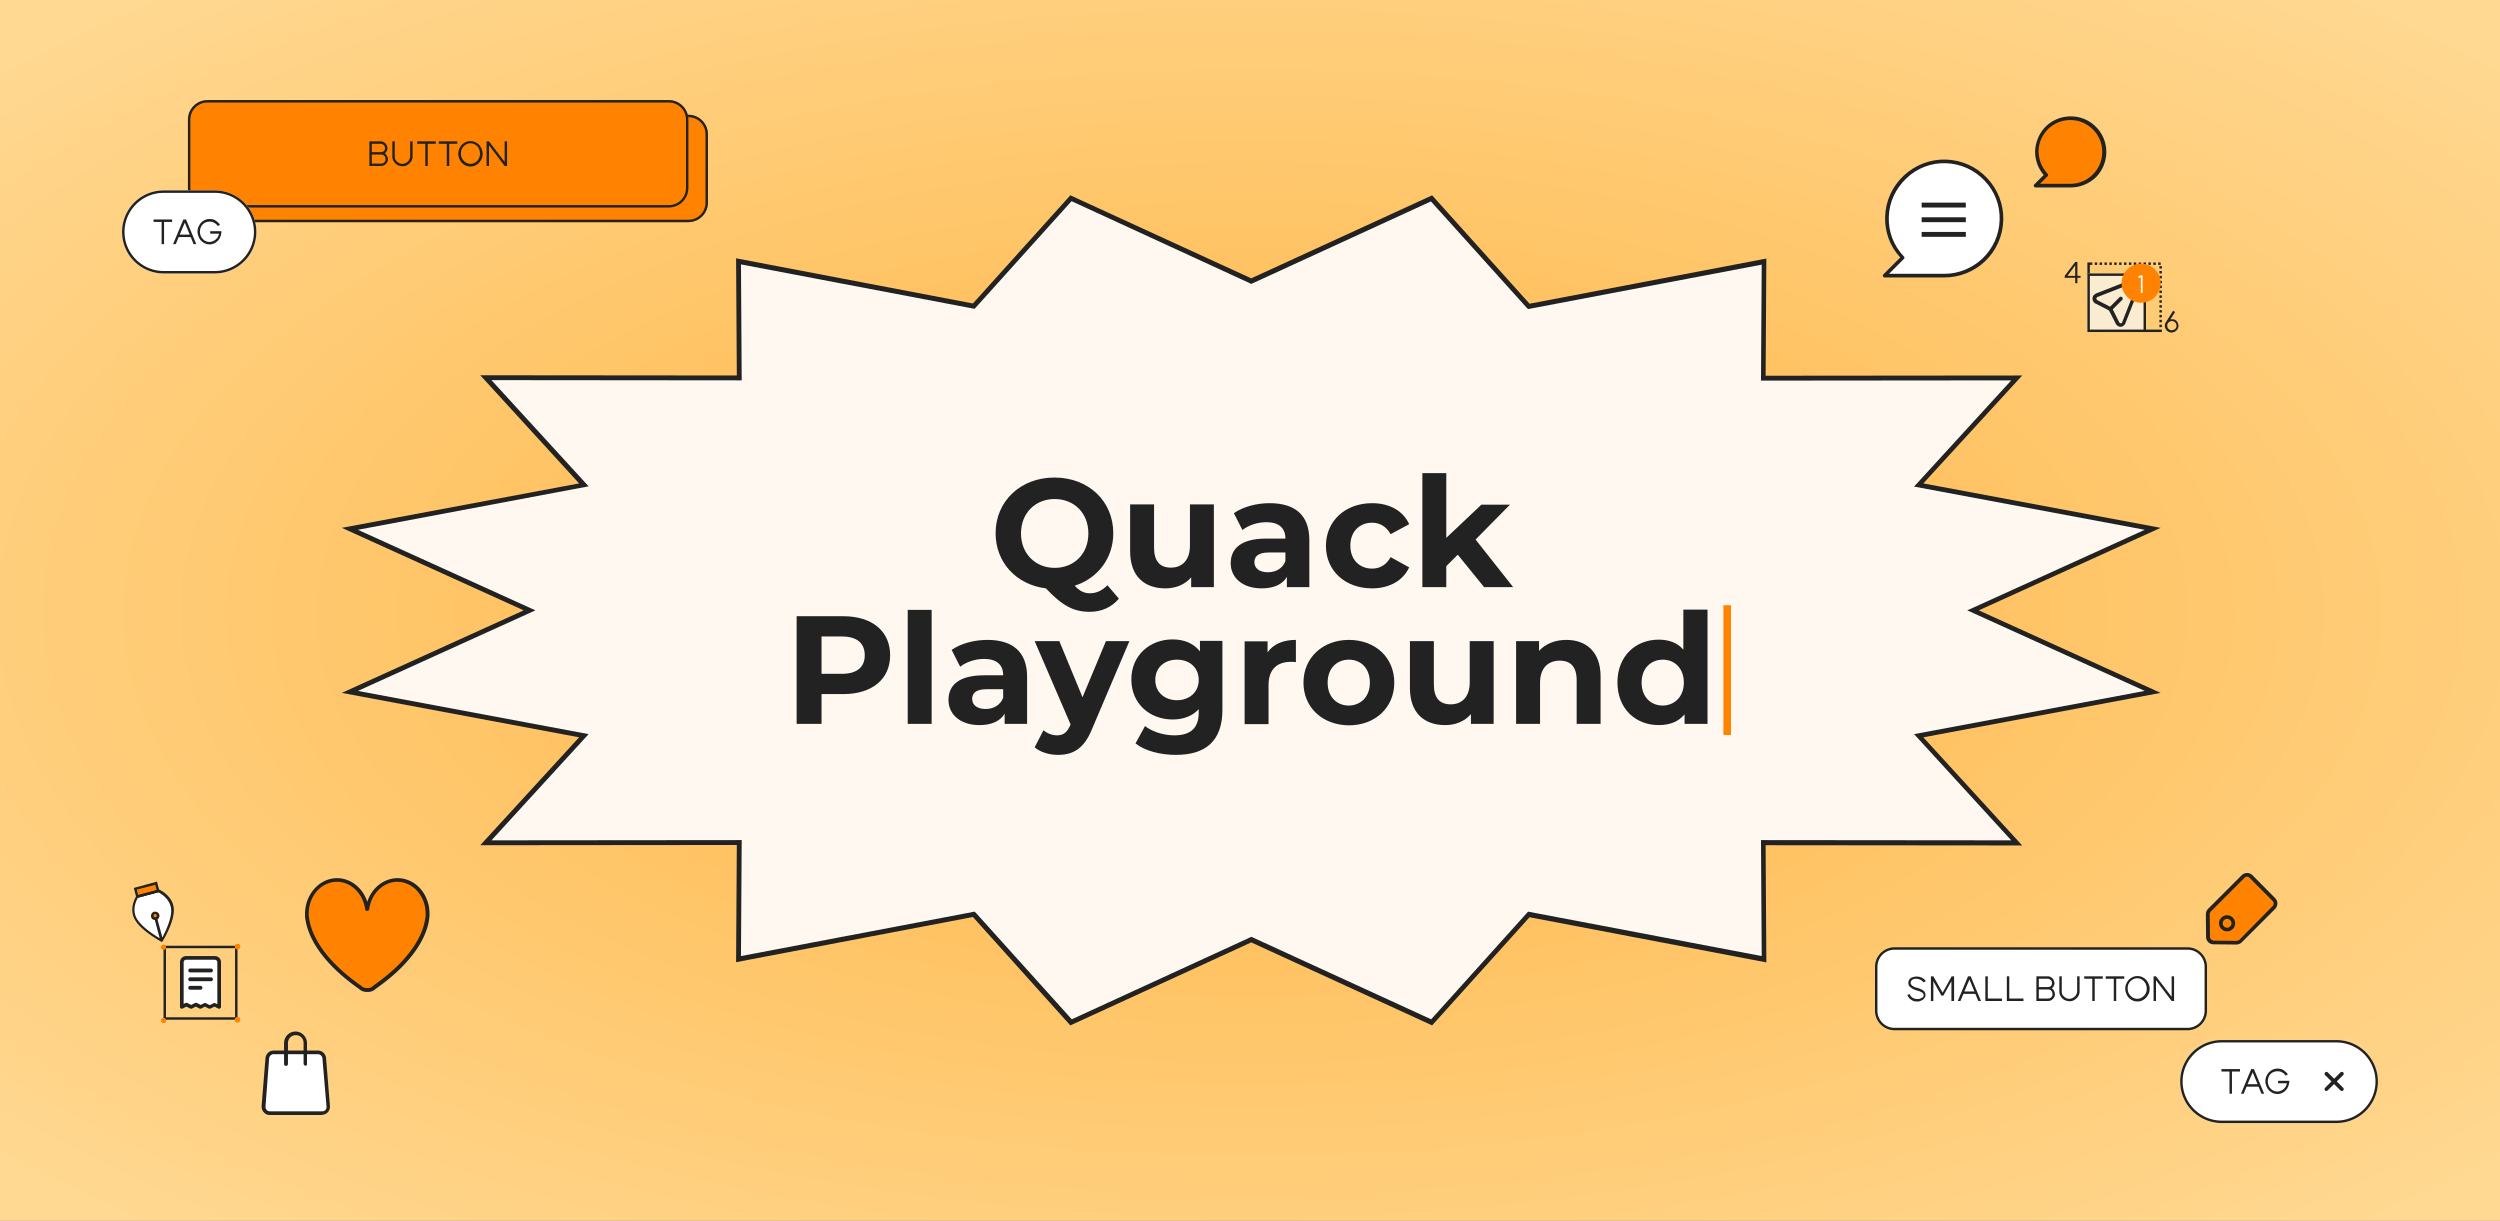 <svg xmlns="http://www.w3.org/2000/svg" xmlns:xlink="http://www.w3.org/1999/xlink"
    viewBox="0 0 1024 500">
    <rect x="0" y="0" width="1024" height="500" fill="#808080" stroke="none"/>
    <style><![CDATA[.I{fill:#222}.J{fill:#ff8300}.K{enable-background:new}.L{fill:#fff}]]></style>
    <radialGradient cx="299.208" cy="349.227"
        gradientTransform="matrix(1024 0 0 -500 -305877 174863.594)" gradientUnits="userSpaceOnUse"
        id="A" r=".67">
        <stop offset="0" stop-color="#ffb341" />
        <stop offset="1" stop-color="#ffd891" />
    </radialGradient>
    <path d="M0 0h1024v500H0z" fill="url(#A)" />
    <path
        d="M438.7 418.8L399.2 375l-.4-.4-.6.1-95.8 18.2.3-46.7v-1h-1l-102.7.1 38.9-42.6 1.2-1.3-1.8-.3-94-17.7 71.6-32.5 2-.9-2-.9-71.6-32.5 94.1-17.6 1.8-.3-1.2-1.3-39-42.7 102.8.1h1v-1l-.3-46.7 95.8 18.2.6.1.4-.4 39.5-43.8 73.4 33.7.4.2.4-.2 73.4-33.7 39.4 43.8.4.4.6-.1 95.8-18.2-.3 46.7v1h1l102.7-.1-38.9 42.6-1.2 1.3 1.8.3 94.1 17.6-71.6 32.5-2 .9 2 .9 71.6 32.5-94.1 17.6-1.8.3 1.2 1.3 38.9 42.6-102.8-.1h-1v1l.3 46.7-95.8-18.2-.6-.1-.4.4-39.5 43.8-73.4-33.7-.4-.2-.4.2-73.3 33.9z"
        fill="#fff8f1" />
    <path
        d="M438.9 82.4l-39.7 44.1-95.7-18.2.3 47.5-102.5-.1 39.8 43.5-94.5 17.8 72.7 33-72.7 33 94.5 17.7-39.8 43.5 102.5-.1-.3 47.5 95.7-18.2.8.8 39 43.3 73.6-33.8.8.4 72.8 33.4 39.7-44.1 95.7 18.2-.3-47.5 102.5.1-39.8-43.5 94.5-17.7-72.7-33 72.7-33-94.5-17.7 39.8-43.5-102.5.1.3-47.5-95.7 18.2-.8-.8-39-43.3-73.6 33.8-.8-.4-72.8-33.5m-.5-2.4l74.1 34 74.1-34 39.9 44.4 97-18.5-.3 48 105.1-.1-40.5 44.2 97.2 18.2-74.5 33.8 74.5 33.8-97.2 18.2 40.5 44.3-105.1-.1.3 48-97-18.5-39.9 44.3-74.1-34-74.1 34-39.9-44.4-97 18.5.3-48-105.1.1 40.5-44.2-97.2-18.2 74.5-33.8-74.5-33.8 97.2-18.2-40.5-44.3 105.1.1-.3-48 97 18.5L438.4 80z"
        class="I" />
    <g class="I K">
        <path
            d="M458.3 245.2c-2.9 3.5-7.1 5.4-11.9 5.4-6.6 0-11.2-2.4-18-9.6-12.1-1.5-20.6-10.6-20.6-22.6 0-13.1 10.2-22.8 24.1-22.8s24.1 9.6 24.1 22.8c0 10.3-6.4 18.5-15.8 21.5 2.1 2.3 4 3.1 6.2 3.1 2.7 0 5.1-1.1 7.2-3.3l4.7 5.5zM432 232.6c7.9 0 13.8-5.7 13.8-14.1s-5.9-14.1-13.8-14.1-13.8 5.7-13.8 14.1c0 8.3 5.9 14.1 13.8 14.1z" />
        <use xlink:href="#C" />
        <path
            d="M536.3 221.2v19.3h-9.2v-4.2c-1.8 3.1-5.4 4.7-10.3 4.7-7.9 0-12.7-4.4-12.7-10.3 0-6 4.2-10.1 14.6-10.1h7.8c0-4.2-2.5-6.7-7.8-6.7-3.6 0-7.3 1.2-9.8 3.2l-3.5-6.9c3.7-2.6 9.2-4.1 14.6-4.1 10.4 0 16.3 4.8 16.3 15.1zm-9.8 8.6v-3.5h-6.7c-4.6 0-6 1.7-6 4 0 2.5 2.1 4.1 5.5 4.1 3.2 0 6.1-1.5 7.2-4.6zm16.6-6.2c0-10.2 7.9-17.5 18.9-17.5 7.1 0 12.7 3.1 15.2 8.6l-7.6 4.1c-1.8-3.2-4.5-4.7-7.6-4.7-5 0-8.9 3.5-8.9 9.4s3.9 9.4 8.9 9.4c3.1 0 5.8-1.4 7.6-4.7l7.6 4.2c-2.5 5.4-8.1 8.6-15.2 8.6-11 0-18.9-7.2-18.9-17.4zm54 3.6l-4.7 4.7v8.6h-9.8v-46.7h9.8v26.5l14.4-13.6h11.7L604.4 221l15.4 19.5h-11.9l-10.8-13.3z" />
    </g>
    <g class="I K">
        <path
            d="M364.6 268.4c0 9.8-7.4 15.9-19.2 15.9h-8.9v12.2h-10.2v-44.1h19.1c11.8 0 19.2 6.1 19.2 16zm-10.4 0c0-4.9-3.1-7.7-9.4-7.7h-8.3V276h8.3c6.3 0 9.4-2.8 9.4-7.6zm17.6-18.6h9.8v46.7h-9.8v-46.7zm48.9 27.4v19.3h-9.2v-4.2c-1.8 3.1-5.4 4.7-10.3 4.7-7.9 0-12.7-4.4-12.7-10.3 0-6 4.2-10.1 14.6-10.1h7.8c0-4.2-2.5-6.7-7.8-6.7-3.6 0-7.3 1.2-9.8 3.2l-3.5-6.9c3.7-2.6 9.2-4.1 14.6-4.1 10.3 0 16.3 4.8 16.3 15.1zm-9.8 8.6v-3.5h-6.7c-4.6 0-6 1.7-6 4 0 2.5 2.1 4.1 5.5 4.1 3.2 0 6-1.5 7.2-4.6zm51.7-23.2l-15.3 36c-3.3 8.2-7.9 10.6-14 10.6-3.5 0-7.2-1.1-9.5-3.1l3.6-7c1.5 1.3 3.6 2.1 5.5 2.1 2.7 0 4.2-1.2 5.5-4.2l.1-.3-14.7-34.1h10.1l9.5 23 9.6-23h9.6zm38.1 0v28.2c0 12.6-6.8 18.4-19 18.4-6.4 0-12.7-1.6-16.6-4.7l3.9-7.1c2.9 2.3 7.6 3.8 12 3.8 6.9 0 10-3.2 10-9.3v-1.4c-2.6 2.8-6.3 4.2-10.7 4.2-9.4 0-16.9-6.5-16.9-16.4s7.6-16.4 16.9-16.4c4.7 0 8.6 1.6 11.2 4.9v-4.3h9.2zm-9.7 15.9c0-5-3.7-8.3-8.9-8.3s-8.9 3.3-8.9 8.3 3.8 8.3 8.9 8.3 8.9-3.3 8.9-8.3zm39.8-16.4v9.1c-.8-.1-1.4-.1-2.2-.1-5.4 0-9 3-9 9.5v16h-9.8v-33.9h9.4v4.5c2.4-3.4 6.4-5.1 11.6-5.1zm3.1 17.5c0-10.2 7.9-17.5 18.6-17.5 10.8 0 18.6 7.2 18.6 17.5 0 10.2-7.8 17.5-18.6 17.5-10.8-.1-18.6-7.3-18.6-17.5zm27.2 0c0-5.9-3.7-9.4-8.6-9.4s-8.7 3.5-8.7 9.4 3.8 9.4 8.7 9.4c4.9-.1 8.6-3.6 8.6-9.4z" />
        <use xlink:href="#C" x="114.6" y="56" />
        <path
            d="M655.6 277.1v19.4h-9.8v-17.9c0-5.5-2.5-8-6.9-8-4.7 0-8.1 2.9-8.1 9.1v16.8H621v-33.9h9.4v4c2.6-2.9 6.6-4.5 11.2-4.5 7.9 0 14 4.7 14 15zm43.8-27.3v46.7H690v-3.9c-2.5 3-6 4.4-10.6 4.4-9.6 0-16.9-6.8-16.9-17.5s7.4-17.5 16.9-17.5c4.2 0 7.7 1.3 10.1 4.1v-16.4h9.9zm-9.7 29.8c0-5.9-3.8-9.4-8.6-9.4-4.9 0-8.7 3.5-8.7 9.4s3.8 9.4 8.7 9.4c4.8-.1 8.6-3.6 8.6-9.4z" />
    </g>
    <path
        d="M92.975 47h189c4.4 0 8 3.6 8 8v28c0 4.4-3.6 8-8 8h-189c-4.4 0-8-3.6-8-8V55c0-4.4 3.6-8 8-8z"
        class="J" />
    <path
        d="M281.975 91h-189c-4.4 0-8-3.6-8-8V55c0-4.4 3.6-8 8-8h189c4.4 0 8 3.6 8 8v28c0 4.4-3.6 8-8 8zm-189-43c-3.9 0-7 3.1-7 7v28c0 3.9 3.1 7 7 7h189c3.9 0 7-3.1 7-7V55c0-3.9-3.1-7-7-7h-189z"
        class="I" />
    <path
        d="M84.975 41h189c4.4 0 8 3.6 8 8v28c0 4.4-3.6 8-8 8h-189c-4.4 0-8-3.6-8-8V49c0-4.4 3.6-8 8-8z"
        class="J" />
    <path
        d="M273.975 85h-189c-4.4 0-8-3.6-8-8V49c0-4.4 3.6-8 8-8h189c4.4 0 8 3.6 8 8v28c0 4.4-3.6 8-8 8zm-189-43c-3.9 0-7 3.1-7 7v28c0 3.9 3.1 7 7 7h189c3.9 0 7-3.1 7-7V49c0-3.9-3.1-7-7-7h-189z"
        class="I" />
    <path
        d="M151.3 57.9h4.6c.5 0 1 .1 1.4.4a2.41 2.41 0 0 1 1 1c.2.4.4.9.4 1.4 0 .4-.1.8-.3 1.2-.2.3-.4.7-.8.9.4.3.7.6.9 1s.4.9.4 1.4-.1 1-.4 1.4-.6.8-1 1-.9.4-1.4.4h-4.8V57.9zm4.6 1h-3.6v3.4h3.7c.3 0 .6-.1.9-.2a.9.9 0 0 0 .6-.6c.1-.3.2-.5.2-.8s-.1-.6-.2-.9c-.2-.3-.4-.5-.7-.6-.3-.3-.6-.3-.9-.3zm.2 4.4h-3.8V67h3.8c.3 0 .6-.1.9-.2.3-.2.5-.4.7-.7s.2-.6.2-.9c0-.4-.1-.7-.2-1-.2-.3-.4-.5-.7-.7-.2-.1-.5-.2-.9-.2zm12.3 2.8a4.63 4.63 0 0 1-1.6 1.5c-.6.4-1.3.5-1.9.5-.7 0-1.4-.2-2.1-.5-.6-.4-1.1-.8-1.5-1.5-.4-.6-.6-1.3-.6-2v-6.2h1v6.2c0 .6.1 1.1.4 1.5.3.5.7.8 1.2 1.1s1 .4 1.5.4 1-.1 1.5-.4.9-.6 1.2-1.1.5-1 .5-1.5v-6.2h1v6.2c0 .7-.2 1.4-.6 2zm10.1-7.2h-3.3V68h-1v-9.1h-3.3v-1h7.6v1zm8.8 0H184V68h-1v-9.1h-3.3v-1h7.6v1zm7.9-.4c.8.5 1.4 1.1 1.8 1.9s.7 1.6.7 2.6-.2 1.8-.7 2.6-1 1.4-1.8 1.9-1.6.7-2.5.7-1.7-.2-2.5-.7-1.4-1.1-1.8-1.9-.7-1.7-.7-2.6.2-1.8.7-2.6c.4-.8 1-1.4 1.8-1.9s1.6-.7 2.5-.7 1.7.2 2.5.7zm-.5 8c.6-.4 1.1-.9 1.4-1.5a4.65 4.65 0 0 0 .5-2.1c0-.8-.2-1.4-.5-2.1s-.8-1.1-1.4-1.5-1.3-.6-2-.6-1.4.2-2 .6-1.1.9-1.4 1.5c-.4.6-.5 1.3-.5 2.1a4.65 4.65 0 0 0 .5 2.1c.4.6.8 1.1 1.4 1.5s1.3.6 2 .6 1.3-.2 2-.6zm13 1.5h-1l-6.4-8.5V68h-1V57.9h1l6.4 8.4v-8.4h1V68z"
        class="I K" />
    <path
        d="M896 421.5H776c-4.1 0-7.5-3.4-7.5-7.5v-18c0-4.1 3.4-7.5 7.5-7.5h120c4.1 0 7.5 3.4 7.5 7.5v18c0 4.1-3.4 7.5-7.5 7.5z"
        class="L" />
    <path
        d="M776 389c-3.9 0-7 3.1-7 7v18c0 3.9 3.1 7 7 7h120c3.9 0 7-3.1 7-7v-18c0-3.9-3.1-7-7-7H776m0-1h120c4.4 0 8 3.6 8 8v18c0 4.4-3.6 8-8 8H776c-4.4 0-8-3.6-8-8v-18c0-4.4 3.6-8 8-8z"
        class="I" />
    <g class="I K">
        <path
            d="M787.4 401.9c-.1-.1-.3-.3-.5-.4-.6-.4-1.4-.6-2.4-.6a1.69 1.69 0 0 0-1 .3 1.21 1.21 0 0 0-.7.7c-.2.3-.2.6-.2.8s.2.5.3.7c.2.2.4.4.6.5s.4.2.5.3.3.1.5.2l.7.2a9.72 9.72 0 0 1 1.9.7 4.31 4.31 0 0 1 1 .7c.2.2.3.4.4.7s.2.6.2.9a1.93 1.93 0 0 1-.3 1c-.2.3-.4.5-.6.7s-.5.4-.8.5c-.2.1-.5.2-.7.3-.3.1-.5.1-.7.1-.5 0-1.1 0-1.5-.1-.5-.1-1-.4-1.4-.7s-.8-.6-1-1l-.5-.9 1-.3c.1.2.2.4.4.7s.4.5.7.7c.4.3.8.4 1.2.5s.8.1 1.2.1c.3 0 .7-.1 1.1-.3l.6-.3.4-.4c.1-.3.2-.5.1-.8l-.3-.6c-.2-.2-.4-.3-.8-.5-.3-.2-.9-.4-1.6-.6l-.7-.2c-.2-.1-.5-.2-.7-.3l-.6-.3-.9-.7c-.3-.3-.5-.7-.6-1.2s0-1 .2-1.5c.3-.5.7-.9 1.2-1.1s1-.3 1.5-.4c.5 0 1 0 1.5.1s1 .3 1.5.6.9.7 1.2 1.2l-.9.5c-.2-.2-.3-.4-.5-.5zm12.9 8.1h-1v-8.1l-3.3 5.9h-.8l-3.3-5.9v8.1h-1v-10.1h1l3.8 6.7 3.7-6.7h1V410zm11.1 0h-1.1l-1.2-2.9h-4.9L803 410h-1.1l4.2-10.1h1.1l4.2 10.1zm-2.7-3.9l-2-4.9-2.1 4.9h4.1zm5.5 2.9h5.8v1h-6.8v-10.1h1v9.1zm8.8 0h5.8v1H822v-10.1h1v9.1zm11.1-9.1h4.6c.5 0 1 .1 1.4.4a2.41 2.41 0 0 1 1 1c.2.4.4.9.4 1.4 0 .4-.1.8-.3 1.2-.2.3-.4.7-.8.9.4.3.7.6.9 1s.4.9.4 1.4-.1 1-.4 1.4-.6.8-1 1c-.4.3-.9.4-1.4.4h-4.8v-10.1zm4.6 1h-3.6v3.4h3.7c.3 0 .6-.1.9-.2a.9.9 0 0 0 .6-.6c.1-.3.2-.5.2-.8s-.1-.6-.2-.9c-.2-.3-.4-.5-.7-.6-.3-.3-.6-.3-.9-.3zm.2 4.4h-3.8v3.7h3.8c.3 0 .6-.1.9-.2.3-.2.5-.4.7-.7s.2-.6.2-.9c0-.4-.1-.7-.2-1-.2-.3-.4-.5-.7-.7s-.6-.2-.9-.2zm12.3 2.8a4.63 4.63 0 0 1-1.6 1.5c-.6.4-1.3.5-1.9.5-.7 0-1.4-.2-2.1-.5-.6-.4-1.1-.8-1.5-1.5-.4-.6-.6-1.3-.6-2v-6.2h1v6.2c0 .6.1 1.1.4 1.5s.7.8 1.2 1.1 1 .4 1.5.4 1-.1 1.5-.4.9-.6 1.2-1.1.5-1 .5-1.5v-6.2h1v6.2c0 .7-.2 1.4-.6 2zm10.1-7.2H858v9.1h-1v-9.1h-3.3v-1h7.6v1z" />
        <use xlink:href="#D" />
        <path
            d="M878 400.5c.8.5 1.4 1.1 1.8 1.9s.7 1.6.7 2.6-.2 1.8-.7 2.6-1 1.4-1.8 1.9-1.6.7-2.5.7-1.7-.2-2.5-.7-1.4-1.1-1.8-1.9-.7-1.7-.7-2.6.2-1.8.7-2.6c.4-.8 1-1.4 1.8-1.9s1.6-.7 2.5-.7 1.7.2 2.5.7zm-.6 8c.6-.4 1.1-.9 1.4-1.5.4-.6.5-1.3.5-2.1s-.2-1.4-.5-2.1c-.4-.6-.8-1.1-1.4-1.5s-1.3-.6-2-.6-1.4.2-2 .6-1.1.9-1.4 1.5c-.4.6-.5 1.3-.5 2.1a4.65 4.65 0 0 0 .5 2.1c.4.6.8 1.1 1.4 1.5s1.3.6 2 .6c.8 0 1.4-.2 2-.6zm13.1 1.5h-1l-6.4-8.5v8.5h-1v-10.1h1l6.4 8.4v-8.4h1V410z" />
    </g>
    <g transform="translate(768.848 62.956)">
        <defs>
            <path id="B" d="M0 0h54v53.1H0z" />
            <path id="C"
                d="M497.2 206.6v33.9h-9.3v-4c-2.6 3-6.4 4.5-10.5 4.5-8.5 0-14.5-4.8-14.5-15.2v-19.2h9.8v17.7c0 5.7 2.5 8.2 6.9 8.2 4.5 0 7.8-2.9 7.8-9.1v-16.8h9.8z" />
            <path id="D" d="M870.1 400.9h-3.3v9.1h-1v-9.1h-3.3v-1h7.6v1z" />
            <path id="E"
                d="M13.2 7.2H4.7c-.4 0-.8-.3-.8-.8s.3-.8.8-.8h8.5c.4 0 .8.3.8.8s-.4.8-.8.8z" />
            <path id="F" d="M67 389a.94.94 0 1 1 0-2 .94.94 0 1 1 0 2zm0-1.5v.5-.5z" />
            <path id="G"
                d="M97.297 388.819a1.11 1.11 0 0 1-1.1-1.1 1.11 1.11 0 0 1 1.1-1.1 1.11 1.11 0 0 1 1.1 1.1 1.11 1.11 0 0 1-1.1 1.1zm0-1.2c-.1 0-.1 0-.1.1s.2.1.2 0 0-.1-.1-.1z" />
        </defs>
        <clipPath id="H">
            <use xlink:href="#B" />
        </clipPath>
        <g clip-path="url(#H)">
            <path
                d="M10.4 42.6c-8.9-9.4-8.4-24.3 1-33.1s24.3-8.4 33.1 1 8.4 24.3-1 33.1c-4.3 4.1-10 6.4-16 6.4H3.1l7.3-7.4z"
                class="L" />
            <path
                d="M27.5 50.7H3.1c-.3 0-.6-.2-.7-.5s-.1-.6.2-.8l6.9-6.9C5.3 38 3.1 32.1 3.3 25.8c.2-6.4 2.9-12.4 7.6-16.8s10.9-6.8 17.3-6.6c6.5.2 12.5 2.9 16.9 7.6s6.8 10.8 6.6 17.3-2.9 12.5-7.6 16.9c-4.5 4.2-10.4 6.5-16.6 6.5zM4.9 49.2h22.6c5.8 0 11.3-2.2 15.6-6.2 4.4-4.2 6.9-9.8 7.1-15.8.2-6.1-2-11.8-6.2-16.2s-9.8-6.9-15.8-7.1c-6.1-.2-11.8 2-16.2 6.2s-7 9.7-7.2 15.8 2 11.8 6.2 16.2c.3.3.3.8 0 1l-6.1 6.1z"
                class="I" />
        </g>
    </g>
    <g transform="translate(831.996 46.578)">
        <defs>
            <path id="I" d="M0 0h31.8v31.2H0z" />
        </defs>
        <clipPath id="J">
            <use xlink:href="#I" />
        </clipPath>
        <g clip-path="url(#J)">
            <path
                d="M6.1 25.1c-5.2-5.5-5-14.3.6-19.5s14.3-5 19.5.6 5 14.3-.6 19.5c-2.6 2.4-6 3.8-9.5 3.8H1.8l4.3-4.4z"
                class="J" />
            <path
                d="M16.2 30.2H1.8c-.3 0-.6-.2-.7-.5s-.1-.6.2-.8l3.8-3.8c-2.3-2.7-3.6-6.2-3.5-9.9.2-3.9 1.8-7.5 4.6-10.2C9 2.4 12.7 1 16.6 1.1a14.27 14.27 0 0 1 10.2 4.6c5.5 5.8 5.2 15.1-.6 20.6-2.8 2.5-6.3 3.9-10 3.9zM3.6 28.7h12.5c3.3 0 6.5-1.3 8.9-3.6 5.2-4.9 5.5-13.2.5-18.4-2.4-2.5-5.6-4-9.1-4.1S9.6 3.8 7.1 6.1c-2.5 2.4-4 5.6-4.1 9.1 0 3.5 1.3 6.8 3.7 9.4.3.3.3.8 0 1l-3.1 3.1z"
                class="I" />
        </g>
    </g>
    <g transform="translate(122.544 357.388)">
        <defs>
            <path id="K" d="M0 0h55.8v51.2H0z" />
        </defs>
        <clipPath id="L">
            <use xlink:href="#K" />
        </clipPath>
        <g clip-path="url(#L)">
            <path
                d="M52.7 17.1V17c0-1.8-.3-3.7-1-5.4-1.9-5-6.3-8.5-11.4-8.5-6.2 0-11.4 5.1-12.3 11.8 0 .1-.1.1-.1.1-.1 0-.1-.1-.1-.1-.9-6.7-6-11.8-12.3-11.8-5.1 0-9.5 3.5-11.4 8.5-.6 1.7-1 3.6-1 5.4v.1c0 .7.1 1.5.2 2.2.8 5.2 4.5 15.8 21.5 27.7h0c.8.8 1.9 1.2 3 1.1 1.1.1 2.2-.3 3-1.1h0c17-11.9 20.7-22.5 21.5-27.7.3-.8.4-1.5.4-2.2z"
                class="J" />
            <path
                d="M27.6 48.9c-1.2 0-2.4-.5-3.2-1.3-17-11.9-21-22.8-21.8-28.2-.2-.7-.2-1.5-.2-2.3V17c0-1.9.3-3.8 1-5.7 2.1-5.4 6.8-9 12.1-9 5.6 0 10.6 4 12.4 9.7 1.8-5.7 6.8-9.7 12.4-9.7 5.3 0 10.1 3.5 12.1 9 .7 1.8 1 3.7 1 5.7v.1c0 .8-.1 1.6-.2 2.3-.8 5.4-4.8 16.3-21.8 28.2a4.52 4.52 0 0 1-3.5 1.3h-.3zM15.5 3.8c-4.7 0-8.9 3.1-10.7 8-.6 1.6-.9 3.4-.9 5.1v.1c0 .7.1 1.4.2 2 .8 5.2 4.6 15.7 21.2 27.3l.1.1c.6.6 1.5 1 2.4.9h.1c.9.1 1.8-.3 2.4-.9l.1-.1c16.6-11.6 20.4-22 21.2-27.2.2-.7.2-1.4.2-2.1v-.1c0-1.8-.3-3.5-.9-5.1-1.8-4.8-6-8-10.7-8-5.7 0-10.6 4.8-11.5 11.1 0 .5-.4.8-.9.8s-.8-.3-.8-.8c-.9-6.3-5.8-11.1-11.5-11.1zm11.8 11.1h0 0z"
                class="I" />
        </g>
    </g>
    <g transform="translate(106.048 421.296)">
        <defs>
            <path id="M" d="M0 0h30.3v36.5H0z" />
        </defs>
        <clipPath id="N">
            <use xlink:href="#M" />
        </clipPath>
        <g clip-path="url(#N)">
            <path
                d="M25.8 34.6H4.4c-1.4 0-2.5-1.1-2.5-2.5v-.2l1.6-19.8c.1-1.3 1.2-2.4 2.5-2.4h18.2c1.3 0 2.4 1 2.5 2.3l1.6 19.8c.1 1.4-.9 2.6-2.3 2.7 0 .1-.1.1-.2.1z"
                class="L" />
            <g class="I">
                <path
                    d="M25.8 35.4H4.4c-.9 0-1.7-.3-2.3-1-.6-.6-1-1.4-1-2.3v-.3L2.7 12c.2-1.7 1.6-3 3.3-3h18.2c1.7 0 3.1 1.3 3.3 3l1.6 19.8c.1 1.8-1.2 3.4-3 3.5-.1.1-.2.1-.3.1zM6 10.5c-.9 0-1.7.7-1.8 1.6L2.7 32v.1c0 .5.2.9.5 1.3.3.3.8.5 1.3.5h21.4.2c1-.1 1.7-.9 1.6-1.9L26 12.1c-.1-.9-.9-1.6-1.8-1.6H6z" />
                <path
                    d="M19.1 15.2c-.4 0-.8-.3-.8-.8V5.9c0-.9-.3-1.7-.9-2.3s-1.4-.9-2.3-.9c-1.8 0-3.2 1.4-3.2 3.2v8.6c0 .4-.3.8-.8.8s-.8-.3-.8-.8V5.9c0-2.6 2.1-4.7 4.7-4.7 1.3 0 2.4.5 3.3 1.4s1.4 2.1 1.4 3.3v8.6c.1.4-.2.7-.6.7z" />
            </g>
        </g>
    </g>
    <g transform="matrix(-1 0 0 -1 933.812 387.883)">
        <defs>
            <path id="O" d="M0 0h31.3v31.3H0z" />
        </defs>
        <clipPath id="P">
            <use xlink:href="#O" />
        </clipPath>
        <g clip-path="url(#P)">
            <path
                d="M16.1 2.4L2.4 16.2c-.9.9-.9 2.4 0 3.3l9.4 9.4c.9.9 2.4.9 3.3 0l13.7-13.7c.5-.5.7-1.1.7-1.8V8.2v-4a2.26 2.26 0 0 0-2.3-2.3h-4H18c-.7-.2-1.4.1-1.9.5z"
                class="J" />
            <g class="I">
                <path
                    d="M17.9 1l9.3.1a3.01 3.01 0 0 1 3 3l.1 9.2c0 .8-.3 1.7-.9 2.3L15.6 29.4c-.6.6-1.4.9-2.2.9s-1.6-.3-2.2-.9L1.9 20h0c-.6-.6-.9-1.4-.9-2.2s.3-1.6.9-2.2L15.6 1.9c.6-.6 1.4-.9 2.3-.9zm-1.8 1.4h0 0zm-2.7 26.4c.4 0 .8-.2 1.1-.5l13.7-13.7c.3-.3.5-.8.5-1.2l-.1-9.2c0-.9-.7-1.5-1.6-1.6l-9.2-.1c-.5 0-.9.2-1.3.5L3 16.7c-.3.3-.5.7-.5 1.1s.2.8.5 1.1h0 0l9.4 9.4c.2.3.6.5 1 .5h0zm8.2-22.4a3.33 3.33 0 0 1 3.3 3.3 3.33 3.33 0 0 1-3.3 3.3 3.33 3.33 0 0 1-3.3-3.3c0-1.8 1.4-3.3 3.3-3.3zm0 5.1a1.79 1.79 0 0 0 1.8-1.8 1.79 1.79 0 1 0-3.6 0 1.79 1.79 0 0 0 1.8 1.8z" />
            </g>
        </g>
    </g>
    <g transform="translate(66.981 387.378)">
        <path d="M30.3 30.3H0V0h30.3v30.3zM1 29.3h28.3V1H1v28.3z" class="I" />
        <g transform="translate(6.241 3.73)">
            <defs>
                <path id="Q" d="M0 0h17.8v22.6H0z" />
            </defs>
            <clipPath id="R">
                <use xlink:href="#Q" />
            </clipPath>
            <g clip-path="url(#R)">
                <path
                    d="M16.5 21.3V3c0-1-.8-1.7-1.7-1.7H3c-1 0-1.7.8-1.7 1.7v18.3l1.9-.9 1.9.9 1.9-.9 1.9.9 1.9-.9 1.9.9 1.9-.9 1.9.9z"
                    class="L" />
                <g class="I">
                    <path
                        d="M16.5 22.1c-.1 0-.2 0-.3-.1l-1.6-.8-1.6.8c-.2.1-.4.1-.7 0l-1.6-.8-1.5.8c-.2.1-.4.1-.7 0L7 21.2l-1.6.8c-.2.1-.4.1-.7 0l-1.6-.8-1.5.8c-.2.1-.5.1-.7 0s-.4-.4-.4-.6V3C.5 1.6 1.6.5 3 .5h11.8c1.4 0 2.5 1.1 2.5 2.5v18.3c0 .3-.1.5-.4.6-.1.1-.2.2-.4.2zm-5.7-2.4c.1 0 .2 0 .3.1l1.6.8 1.6-.8c.2-.1.4-.1.7 0l.8.4V3c0-.5-.4-1-1-1H3c-.5 0-1 .4-1 1v17.1l.8-.4c.2-.1.4-.1.7 0l1.6.8 1.6-.8c.2-.1.4-.1.7 0l1.6.8 1.6-.8c0 0 .1 0 .2 0z" />
                    <use xlink:href="#E" />
                    <path
                        d="M13.2 10.8H4.7c-.4 0-.8-.3-.8-.8s.3-.8.8-.8h8.5c.4 0 .8.3.8.8s-.4.8-.8.8zm-4.3 3.5H4.7c-.4 0-.8-.3-.8-.8s.3-.8.8-.8h4.2c.4 0 .8.3.8.8s-.4.8-.8.8z" />
                </g>
            </g>
        </g>
    </g>
    <g class="J">
        <path d="M706 248h3v53h-3z" />
        <path d="M709 301h-3v-53h3v53zm-2-1h1v-51h-1v51z" />
    </g>
    <g class="I">
        <path d="M787.1 83h18.1v2h-18.1zm0 6h18.1v2h-18.1zm0 6h18.1v2h-18.1z" />
        <path
            d="M850.9 113h1.3v.8h-1.3v2.2h-.9v-2.2h-4.3v-.8l4.3-5.7h.9v5.7zm-.9 0v-4.3l-3.2 4.3h3.2zm40.9 18a2.41 2.41 0 0 1 1 1c.2.4.4.9.4 1.4s-.1 1-.4 1.4c-.2.4-.6.7-1 1-.4.2-.9.4-1.4.4s-1-.1-1.4-.4a2.41 2.41 0 0 1-1-1c-.2-.4-.4-.9-.4-1.4 0-.4.1-.8.3-1.2l3.1-4.9.8.5-1.9 3h.1.3c.6-.1 1.1 0 1.5.2zm-.3 4c.3-.2.5-.4.7-.7s.2-.6.2-.9-.1-.6-.2-.9c-.2-.3-.4-.5-.7-.7a1.69 1.69 0 0 0-1-.3 1.69 1.69 0 0 0-1 .3c-.3.2-.5.4-.7.7s-.2.6-.2.9.1.6.2.9.4.5.7.7a1.69 1.69 0 0 0 1 .3l1-.3z"
            class="K" />
    </g>
    <path
        d="M67 78h21a16.99 16.99 0 0 1 17 17h0a16.99 16.99 0 0 1-17 17H67a16.99 16.99 0 0 1-17-17h0a16.99 16.99 0 0 1 17-17z"
        class="L" />
    <path
        d="M88 112H67a16.99 16.99 0 1 1 0-34h21a16.99 16.99 0 1 1 0 34zM67 79c-8.8 0-16 7.2-16 16s7.2 16 16 16h21c8.8 0 16-7.2 16-16s-7.2-16-16-16H67z"
        class="I" />
    <g class="I K">
        <use xlink:href="#D" x="-799.6" y="-310" />
        <path
            d="M80.4 100h-1.1l-1.2-2.9h-4.9L72 100h-1.1l4.2-10.1h1.1l4.2 10.1zm-2.7-3.9l-2-4.9-2.1 4.9h4.1zm12.9-.4c-.1.8-.4 1.5-.8 2.2-.5.7-1 1.2-1.7 1.6s-1.4.6-2.2.6c-.9 0-1.7-.2-2.5-.7s-1.4-1.1-1.8-1.9-.7-1.7-.7-2.6.2-1.8.7-2.6c.4-.8 1-1.4 1.8-1.9s1.6-.7 2.5-.7 1.8.2 2.5.7 1.3 1 1.7 1.7l-.9.5c-.3-.5-.8-1-1.4-1.3-.6-.4-1.2-.5-2-.5s-1.4.2-2 .5c-.6.4-1.1.9-1.4 1.5a4.65 4.65 0 0 0 0 4.2c.4.6.8 1.1 1.4 1.5s1.3.6 2 .6c.6 0 1.2-.2 1.8-.5s1-.7 1.4-1.2.6-1.1.7-1.7h-3.6v-1h4.6c0 .2 0 .6-.1 1z" />
    </g>
    <path
        d="M910 426h47a16.99 16.99 0 0 1 17 17h0a16.99 16.99 0 0 1-17 17h-47a16.99 16.99 0 0 1-17-17h0a16.99 16.99 0 0 1 17-17z"
        class="L" />
    <g class="I">
        <path
            d="M957 460h-47a17 17 0 1 1 0-34h47a17 17 0 1 1 0 34zm-47-33c-8.8 0-16 7.2-16 16s7.2 16 16 16h47c8.8 0 16-7.2 16-16s-7.2-16-16-16h-47zm42.864 19.864c-.2 0-.4-.1-.5-.2-.3-.3-.3-.8 0-1.1l6.3-6.3c.3-.3.8-.3 1.1 0s.3.8 0 1.1l-6.4 6.3c-.1.1-.3.2-.5.2z" />
        <path
            d="M959.164 446.864c-.2 0-.4-.1-.5-.2l-6.3-6.3c-.3-.3-.3-.8 0-1.1s.8-.3 1.1 0l6.3 6.3c.3.3.3.8 0 1.1-.2.1-.4.2-.6.2z" />
        <g class="K">
            <use xlink:href="#D" x="47.4" y="38" />
            <path
                d="M927.4 448h-1.1l-1.2-2.9h-4.9L919 448h-1.1l4.2-10.1h1.1l4.2 10.1zm-2.7-3.9l-2-4.9-2.1 4.9h4.1zm12.9-.4c-.1.8-.4 1.5-.8 2.2-.5.7-1 1.2-1.7 1.6s-1.4.6-2.2.6c-.9 0-1.7-.2-2.5-.7s-1.4-1.1-1.8-1.9-.7-1.7-.7-2.6.2-1.8.7-2.6c.4-.8 1-1.4 1.8-1.9s1.6-.7 2.5-.7 1.8.2 2.5.7 1.3 1 1.7 1.7l-.9.5c-.3-.5-.8-1-1.4-1.3-.6-.4-1.2-.5-2-.5-.7 0-1.4.2-2 .5-.6.4-1.1.9-1.4 1.5a4.65 4.65 0 0 0 0 4.2c.3.6.8 1.1 1.4 1.5s1.3.6 2 .6c.6 0 1.2-.2 1.8-.5s1-.7 1.4-1.2.6-1.1.7-1.7h-3.6v-1h4.6c0 .2 0 .6-.1 1z" />
        </g>
    </g>
    <path
        d="M56.3 367.2s-3.1 4.7-.6 9.2 10.6 8.9 10.6 8.9 4.7-7.8 4.4-12.9-5.6-7.5-5.6-7.5l-8.8 2.3z"
        class="L" />
    <path d="M55.424 364.012l8.597-2.305.855 3.187-8.597 2.305z" class="J" />
    <path d="M55.9 367.9l-1.1-4.2 9.5-2.6 1.1 4.2-9.5 2.6zm.1-3.5l.6 2.3 7.6-2-.6-2.3-7.6 2z"
        class="I" />
    <circle cx="63.6" cy="375.1" r="1.7" class="J" />
    <path
        d="M71.2 372.3c-.3-5.3-5.7-7.8-5.9-7.9l-.2-.1-9.1 2.4-.1.2c-.1.2-3.3 5-.7 9.7 2.5 4.6 10.5 8.9 10.8 9.1l.4.2.2-.4c.3-.3 4.9-8 4.6-13.2zM66.5 384l-2-7.5c.6-.4.9-1.1.7-1.8a1.59 1.59 0 0 0-.8-1c-.4-.2-.8-.3-1.3-.2a1.59 1.59 0 0 0-1 .8c-.2.4-.3.8-.2 1.3.2.7.8 1.2 1.5 1.2l2 7.5c-2.2-1.3-7.5-4.7-9.4-8.1-2.1-3.7 0-7.7.5-8.5l8.4-2.2c.8.4 4.9 2.7 5.2 7 .3 3.7-2.4 9.2-3.6 11.5zm-3.6-8.8c0-.2 0-.4.1-.5.1-.2.2-.3.4-.3h0 .2c.1 0 .2 0 .3.1.2.1.3.2.3.4.1.4-.1.7-.5.8-.3.1-.7-.1-.8-.5z"
        class="I" />
    <g class="J">
        <circle cx="67" cy="388" r="1" />
        <use xlink:href="#F" />
        <circle cx="97.297" cy="387.719" r="1.1" />
        <use xlink:href="#G" />
        <circle cx="67" cy="418" r="1" />
        <use xlink:href="#F" y="30" />
        <circle cx="97.297" cy="417.693" r="1.1" />
        <use xlink:href="#G" y="29.974" />
    </g>
    <path
        d="M855 107.5v5h1v-4h1v-1h-1zm9 0h1v1h-1zm2 0h1v1h-1zm-4 0h1v1h-1zm6 0h1v1h-1zm-8 0h1v1h-1zm-2 0h1v1h-1zm22 0h1v1h-1zm2 0h1v1h-1zm-12 0h1v1h-1zm14 0h1v1h-1zm-6 0h1v1h-1zm-2 0h1v1h-1zm-4 0h1v1h-1zm2 0h1v1h-1zm4.5 27.5h0-.5v1h7 0 .5v-1h-1zm6-6h1v1h-1zm0-2h1v1h-1zm0-4h1v1h-1zm0 2h1v1h-1zm0 6h1v1h-1zm0 2h1v1h-1zm0-24h1v1h-1zm0 4h1v1h-1zm0 2h1v1h-1zm0-4h1v1h-1zm0 8h1v1h-1zm0-2h1v1h-1zm0 4h1v1h-1z"
        class="I" />
    <g transform="translate(242 1652)">
        <path d="M613-1540h24v24h-24z" fill="#f9ecd0" />
        <path d="M637-1516h-24v-24h24v24zm-23-1h22v-22h-22v22z" class="I" />
        <g transform="translate(304.849 603.847)">
            <defs>
                <path id="S" d="M310-2142h20.3v20.3H310z" />
            </defs>
            <clipPath id="T">
                <use xlink:href="#S" />
            </clipPath>
            <g clip-path="url(#T)">
                <path
                    d="M327.3-2140.8l-15.3 6c-.7.3-1.1 1.1-.8 1.9.1.3.4.6.7.8l5.3 2.7c.3.1.5.4.6.6l2.7 5.3c.4.7 1.2 1 1.9.6.3-.2.6-.4.7-.8l6-15.3c.3-.7-.1-1.6-.8-1.9-.3-.1-.7-.1-1 .1z"
                    fill="#f9ecd0" />
                <g class="I">
                    <path
                        d="M321.8-2122c-.2 0-.5 0-.7-.1-.6-.2-1-.6-1.3-1.1l-2.7-5.3-.3-.3-5.3-2.7c-.5-.2-.9-.7-1.1-1.2s-.2-1.1 0-1.7c.2-.5.7-.9 1.2-1.2l15.3-6a2.21 2.21 0 0 1 1.6 0c.5.2 1 .6 1.2 1.2a2.48 2.48 0 0 1 0 1.7l-6 15.3c-.2.5-.6.9-1.1 1.2-.1.1-.5.2-.8.2zm6-18.2h-.2l-15.3 6a.78.78 0 0 0-.4.4c-.1.2-.1.4 0 .5a1.38 1.38 0 0 0 .3.4l5.3 2.7a2.41 2.41 0 0 1 1 1l2.7 5.4c.2.3.6.5.9.3.2-.1.3-.2.3-.4l6-15.3c.1-.2.1-.4 0-.5a.78.78 0 0 0-.4-.4c0-.1-.1-.1-.2-.1zm-.5-.6h0 0z" />
                    <path
                        d="M317.6-2128.6c-.2 0-.4-.1-.5-.2-.3-.3-.3-.8 0-1.1l4.2-4.2c.3-.3.8-.3 1.1 0s.3.8 0 1.1l-4.2 4.2c-.2.1-.4.2-.6.2z" />
                </g>
            </g>
        </g>
    </g>
    <circle cx="877" cy="116" r="8" class="J" />
    <path d="M877.6 120h-.7v-6.5l-.9.4-.3-.6 1.2-.5h.7v7.2z" class="K L" />
</svg>
